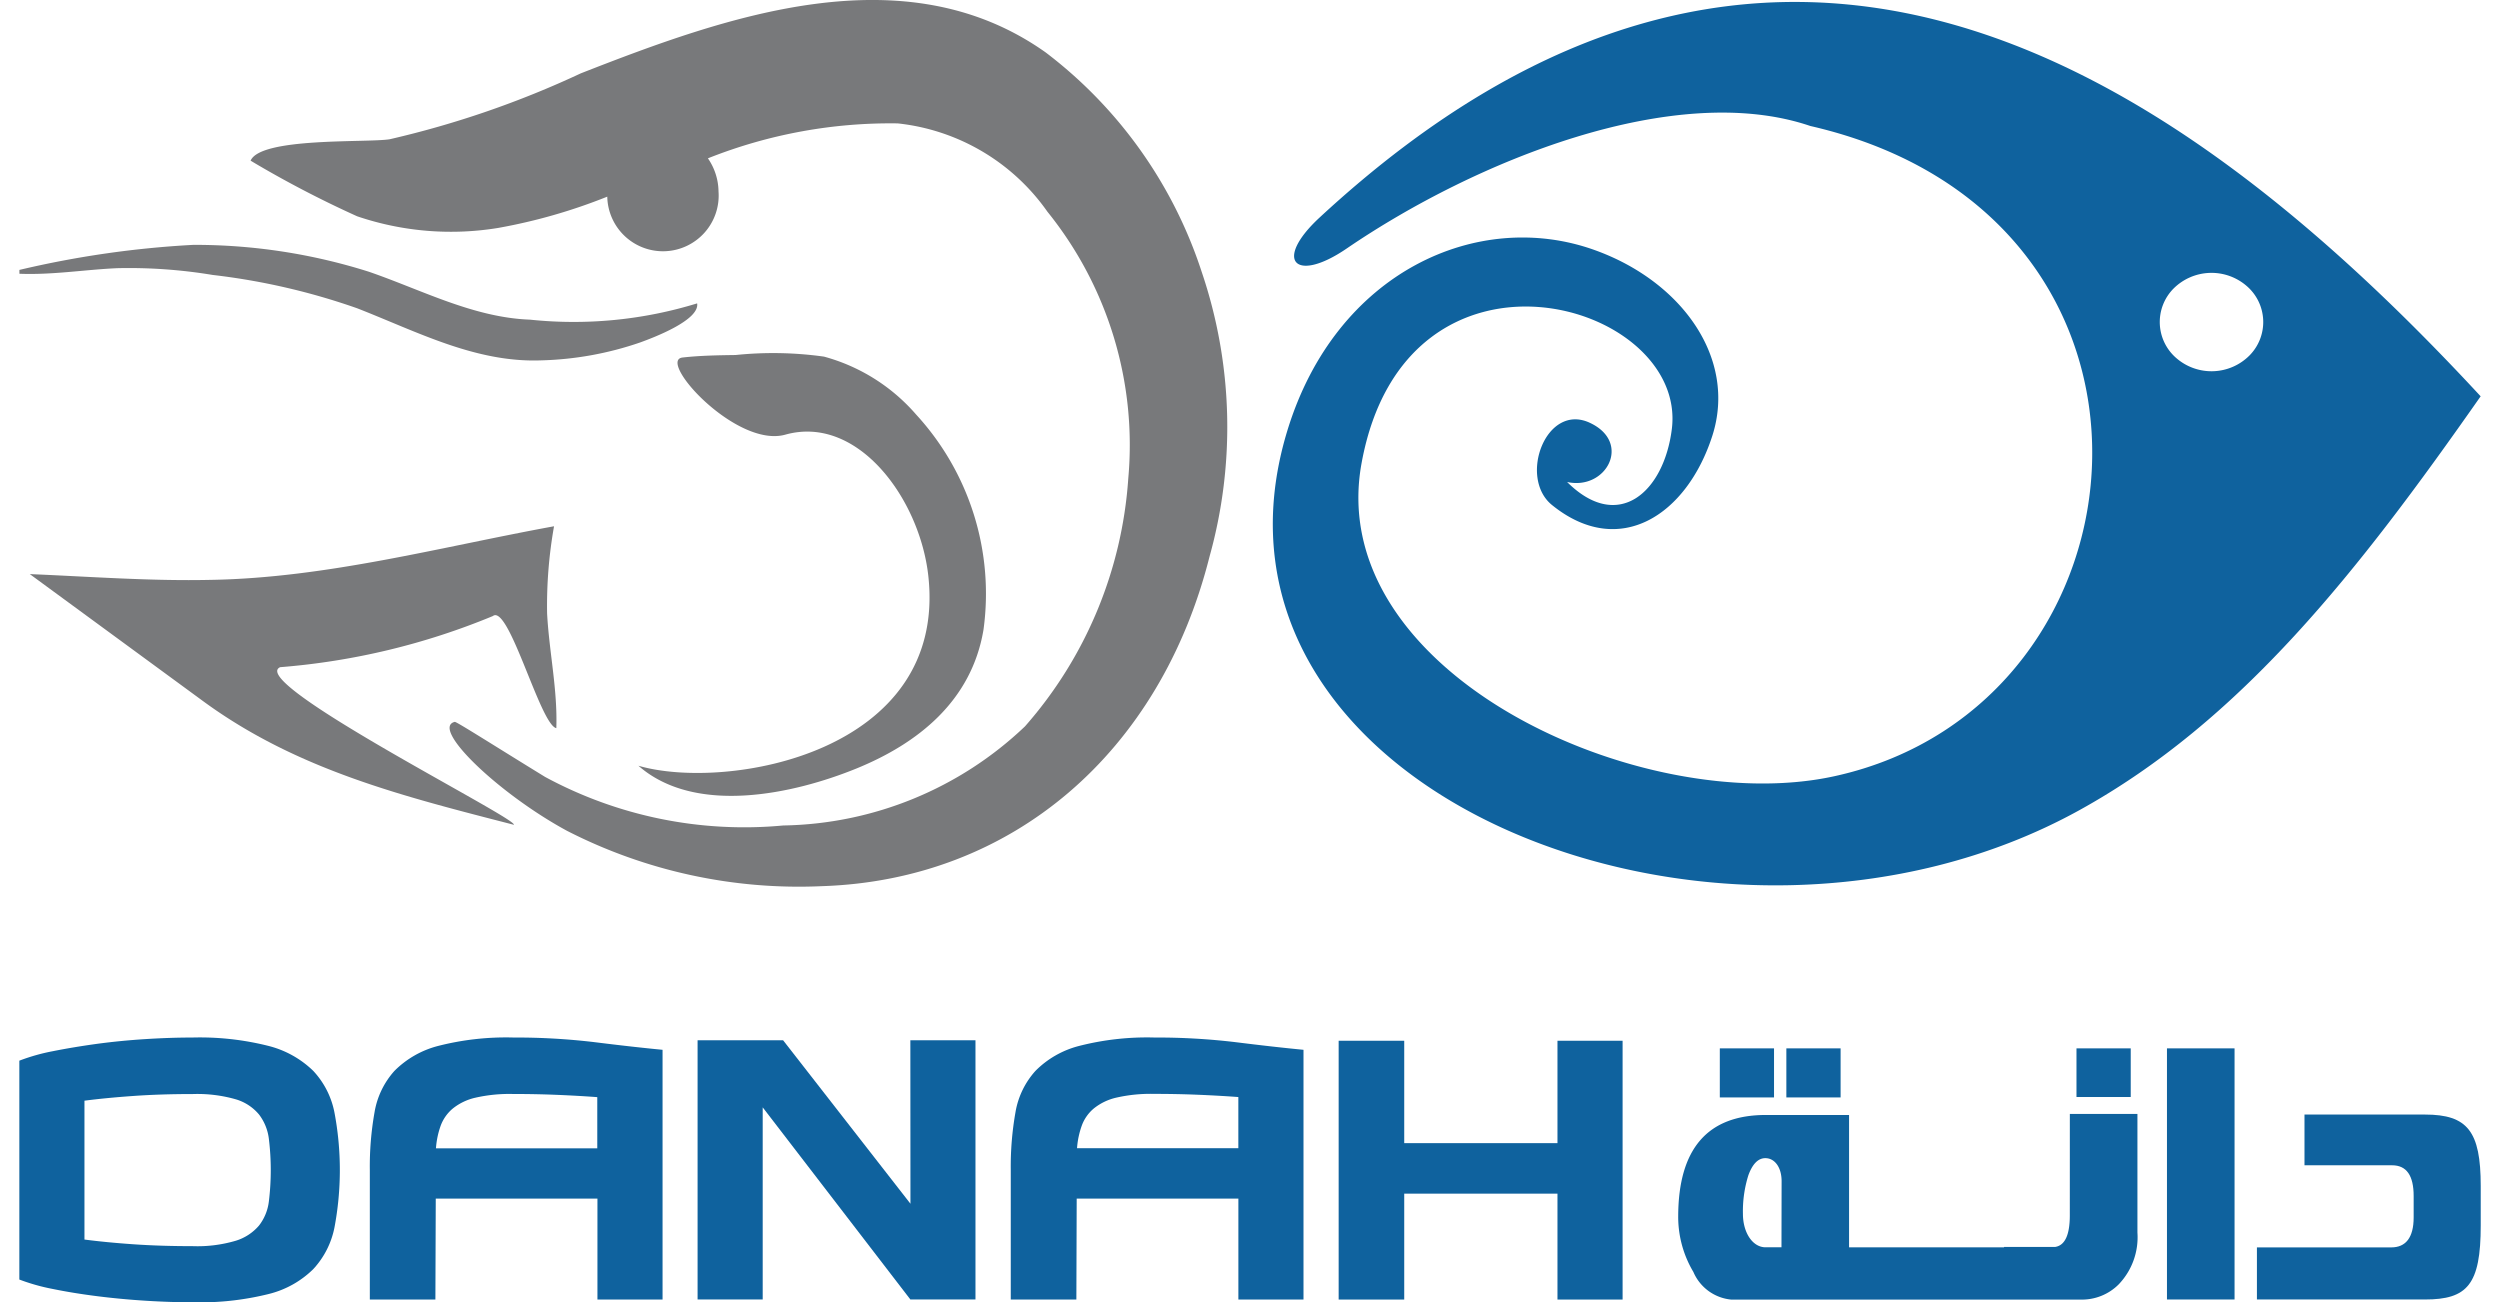 <svg xmlns="http://www.w3.org/2000/svg" width="750.6" height="390.999" viewBox="0 0 75.6 39.999">
	<g transform="translate(-274.884 -122.155)">
		<path d="M384.51,134.374c-3.758,5.371-7.345,9.965-12.333,12.718-10.988,6.063-27.692-.532-24.326-11.641,1.49-4.916,5.884-6.852,9.452-5.564,2.686.967,4.365,3.337,3.608,5.7-.78,2.429-2.852,3.808-4.927,2.127-1.039-.846-.176-3.152,1.166-2.523,1.3.607.5,2.084-.7,1.817,1.574,1.568,2.977.307,3.217-1.63.486-3.933-8.174-6.4-9.531,1.057-1.175,6.451,8.626,10.9,14.519,9.611,10.03-2.19,11.34-17.2-.734-19.972-4.163-1.416-10.293,1.068-14.241,3.763-1.583,1.082-2.26.373-.838-.946,13.811-12.785,26.037-4.917,35.669,5.488m-9.438-3.309a1.461,1.461,0,0,0,.091,2.135,1.647,1.647,0,0,0,2.244-.082,1.46,1.46,0,0,0-.088-2.137,1.65,1.65,0,0,0-2.247.084" transform="translate(-34.026 -0.049)" fill="#0f629e" fill-rule="evenodd" />
		<g transform="translate(274.884 122.155)">
			<path d="M317.479,130.508a13.837,13.837,0,0,0-4.792-6.742c-4.346-3.083-9.829-1.1-14.279.642a29.392,29.392,0,0,1-5.874,2.025c-.7.11-3.962-.067-4.268.658l.148.071-.135-.064a32.647,32.647,0,0,0,3.259,1.7,8.959,8.959,0,0,0,4.331.358,17.046,17.046,0,0,0,3.352-.961c.019.475.01.244,0,0h0a1.711,1.711,0,1,0,3.417-.16,1.827,1.827,0,0,0-.326-1.017,15.176,15.176,0,0,1,5.829-1.073,6.456,6.456,0,0,1,4.6,2.714,11.409,11.409,0,0,1,2.482,8.195,12.837,12.837,0,0,1-3.172,7.611,11.022,11.022,0,0,1-7.424,3.044,12.858,12.858,0,0,1-7.315-1.491c-1.616-.992-2.751-1.718-2.777-1.691-.754.19,1.346,2.206,3.449,3.346a15.626,15.626,0,0,0,7.828,1.7c5.855-.188,10.391-4.109,11.906-10.119A14.82,14.82,0,0,0,317.479,130.508Z" transform="translate(-281.162 -122.155)" fill="#78797b" />
			<path d="M277.894,137.032a15.728,15.728,0,0,1,2.93.208,20.47,20.47,0,0,1,4.438,1.024c1.839.718,3.627,1.669,5.632,1.6a10.118,10.118,0,0,0,3.06-.551c.4-.145,1.834-.685,1.749-1.2-.419.169,0,0,0,0a12.88,12.88,0,0,1-5.133.5c-1.734-.063-3.322-.911-4.944-1.47a17.713,17.713,0,0,0-5.4-.827,30.151,30.151,0,0,0-5.339.769c0,.04,0,.08,0,.118C275.894,137.244,276.891,137.077,277.894,137.032Z" transform="translate(-274.884 -128.795)" fill="#78797b" />
			<path d="M283.181,156.933a21.489,21.489,0,0,0,6.532-1.57c.492-.383,1.457,3.34,1.95,3.443.041-1.178-.221-2.35-.283-3.523a13.923,13.923,0,0,1,.213-2.678c-3.478.635-6.988,1.585-10.528,1.646-1.855.042-3.72-.1-5.574-.177l5.32,3.9c2.9,2.126,6.182,2.931,9.548,3.8C290.484,161.584,282.136,157.4,283.181,156.933Z" transform="translate(-275.169 -136.441)" fill="#78797b" />
			<path d="M310.7,155.258l.027.008-.027-.008c1.754,1.538,4.782.866,6.7.084,1.873-.765,3.533-2.062,3.9-4.266a8.13,8.13,0,0,0-2.071-6.606,5.73,5.73,0,0,0-2.83-1.778,11.245,11.245,0,0,0-2.712-.049c-.543.008-1.09.016-1.631.077-.793.091,1.651,2.789,3.157,2.369,2.225-.622,4.127,1.968,4.391,4.332C320.211,154.884,313.393,156.045,310.7,155.258Z" transform="translate(-291.685 -131.739)" fill="#78797b" />
		</g>
		<g transform="translate(274.884 154.022)">
			<path d="M283.911,183.208a3.034,3.034,0,0,0-1.373-.765,8.607,8.607,0,0,0-2.333-.258q-.679,0-1.443.048t-1.492.146q-.728.1-1.357.226a6.044,6.044,0,0,0-1.028.291v6.722a6.1,6.1,0,0,0,1.028.29q.631.129,1.357.221t1.492.14q.764.048,1.443.048a8.761,8.761,0,0,0,2.333-.253,2.962,2.962,0,0,0,1.373-.764,2.626,2.626,0,0,0,.651-1.271,9.5,9.5,0,0,0,0-3.549A2.594,2.594,0,0,0,283.911,183.208Zm-1.363,4.018a1.491,1.491,0,0,1-.3.732,1.523,1.523,0,0,1-.717.469,4.153,4.153,0,0,1-1.32.166q-.991,0-1.826-.058t-1.5-.145v-4.265q.668-.086,1.5-.145t1.826-.059a4.284,4.284,0,0,1,1.32.161,1.467,1.467,0,0,1,.717.469,1.529,1.529,0,0,1,.3.738,7.937,7.937,0,0,1,0,1.939Z" transform="translate(-274.884 -182.185)" fill="#0f629e" fill-rule="evenodd" />
			<path d="M302.075,182.329a20.386,20.386,0,0,0-2.5-.144,8.423,8.423,0,0,0-2.316.258,2.919,2.919,0,0,0-1.341.765,2.518,2.518,0,0,0-.613,1.271,9.545,9.545,0,0,0-.145,1.777v3.976h2.014l.011-3.1h4.966v3.1h2v-7.67Q303.244,182.475,302.075,182.329Zm.071,3.259h-4.955a2.6,2.6,0,0,1,.145-.694,1.249,1.249,0,0,1,.372-.528,1.715,1.715,0,0,1,.7-.334,4.7,4.7,0,0,1,1.141-.113q.711,0,1.363.027t1.234.07Z" transform="translate(-284.394 -182.185)" fill="#0f629e" fill-rule="evenodd" />
			<path d="M320.666,187.366l-3.911-5.02h-2.627v7.96h2v-5.9l4.535,5.9h2v-7.96h-2Z" transform="translate(-293.295 -182.261)" fill="#0f629e" fill-rule="evenodd" />
			<path d="M336.664,182.185a8.418,8.418,0,0,0-2.316.258,2.9,2.9,0,0,0-1.34.765,2.517,2.517,0,0,0-.615,1.271,9.6,9.6,0,0,0-.145,1.777v3.976h2.015l.01-3.1h4.966v3.1h2v-7.67q-.905-.087-2.074-.233A20.386,20.386,0,0,0,336.664,182.185Zm2.574,3.4h-4.955a2.62,2.62,0,0,1,.146-.694,1.239,1.239,0,0,1,.371-.528,1.706,1.706,0,0,1,.7-.334,4.707,4.707,0,0,1,1.142-.113q.711,0,1.362.027t1.234.07Z" transform="translate(-301.796 -182.185)" fill="#0f629e" fill-rule="evenodd" />
			<path d="M357.941,185.415v.1h-4.707v-3.145H351.22v7.949h2.014v-3.253h4.707v3.253h2v-7.949h-2Z" transform="translate(-310.697 -182.271)" fill="#0f629e" fill-rule="evenodd" />
			<rect width="1.666" height="1.507" transform="translate(54.274 0.333)" fill="#0f629e" />
			<rect width="1.665" height="1.507" transform="translate(52.23 0.333)" fill="#0f629e" />
			<path d="M382.892,189.717q0,.9-.45.969h-1.57v.012h-4.76v-4.065h-2.557q-2.688,0-2.691,3.121a3.3,3.3,0,0,0,.466,1.7,1.408,1.408,0,0,0,1.16.849h10.743a1.592,1.592,0,0,0,1.16-.467,2.092,2.092,0,0,0,.576-1.59V186.6h-2.076Zm-8.856.98h-.489c-.4,0-.695-.454-.695-1.028a3.682,3.682,0,0,1,.167-1.184c.126-.347.3-.526.521-.526.292,0,.5.287.5.706Z" transform="translate(-319.912 -184.254)" fill="#0f629e" fill-rule="evenodd" />
			<rect width="1.666" height="1.494" transform="translate(63.185 0.333)" fill="#0f629e" />
			<rect width="2.076" height="7.713" transform="translate(65.964 0.333)" fill="#0f629e" />
			<path d="M409.51,186.642h-3.7V188.2H408.5c.45,0,.663.322.663.944v.658c0,.622-.245.92-.687.92h-4.127v1.6h5.162c1.3,0,1.712-.454,1.712-2.272v-1.22C411.222,187.156,410.82,186.642,409.51,186.642Z" transform="translate(-335.622 -184.276)" fill="#0f629e" fill-rule="evenodd" />
		</g>
	</g>
</svg>
